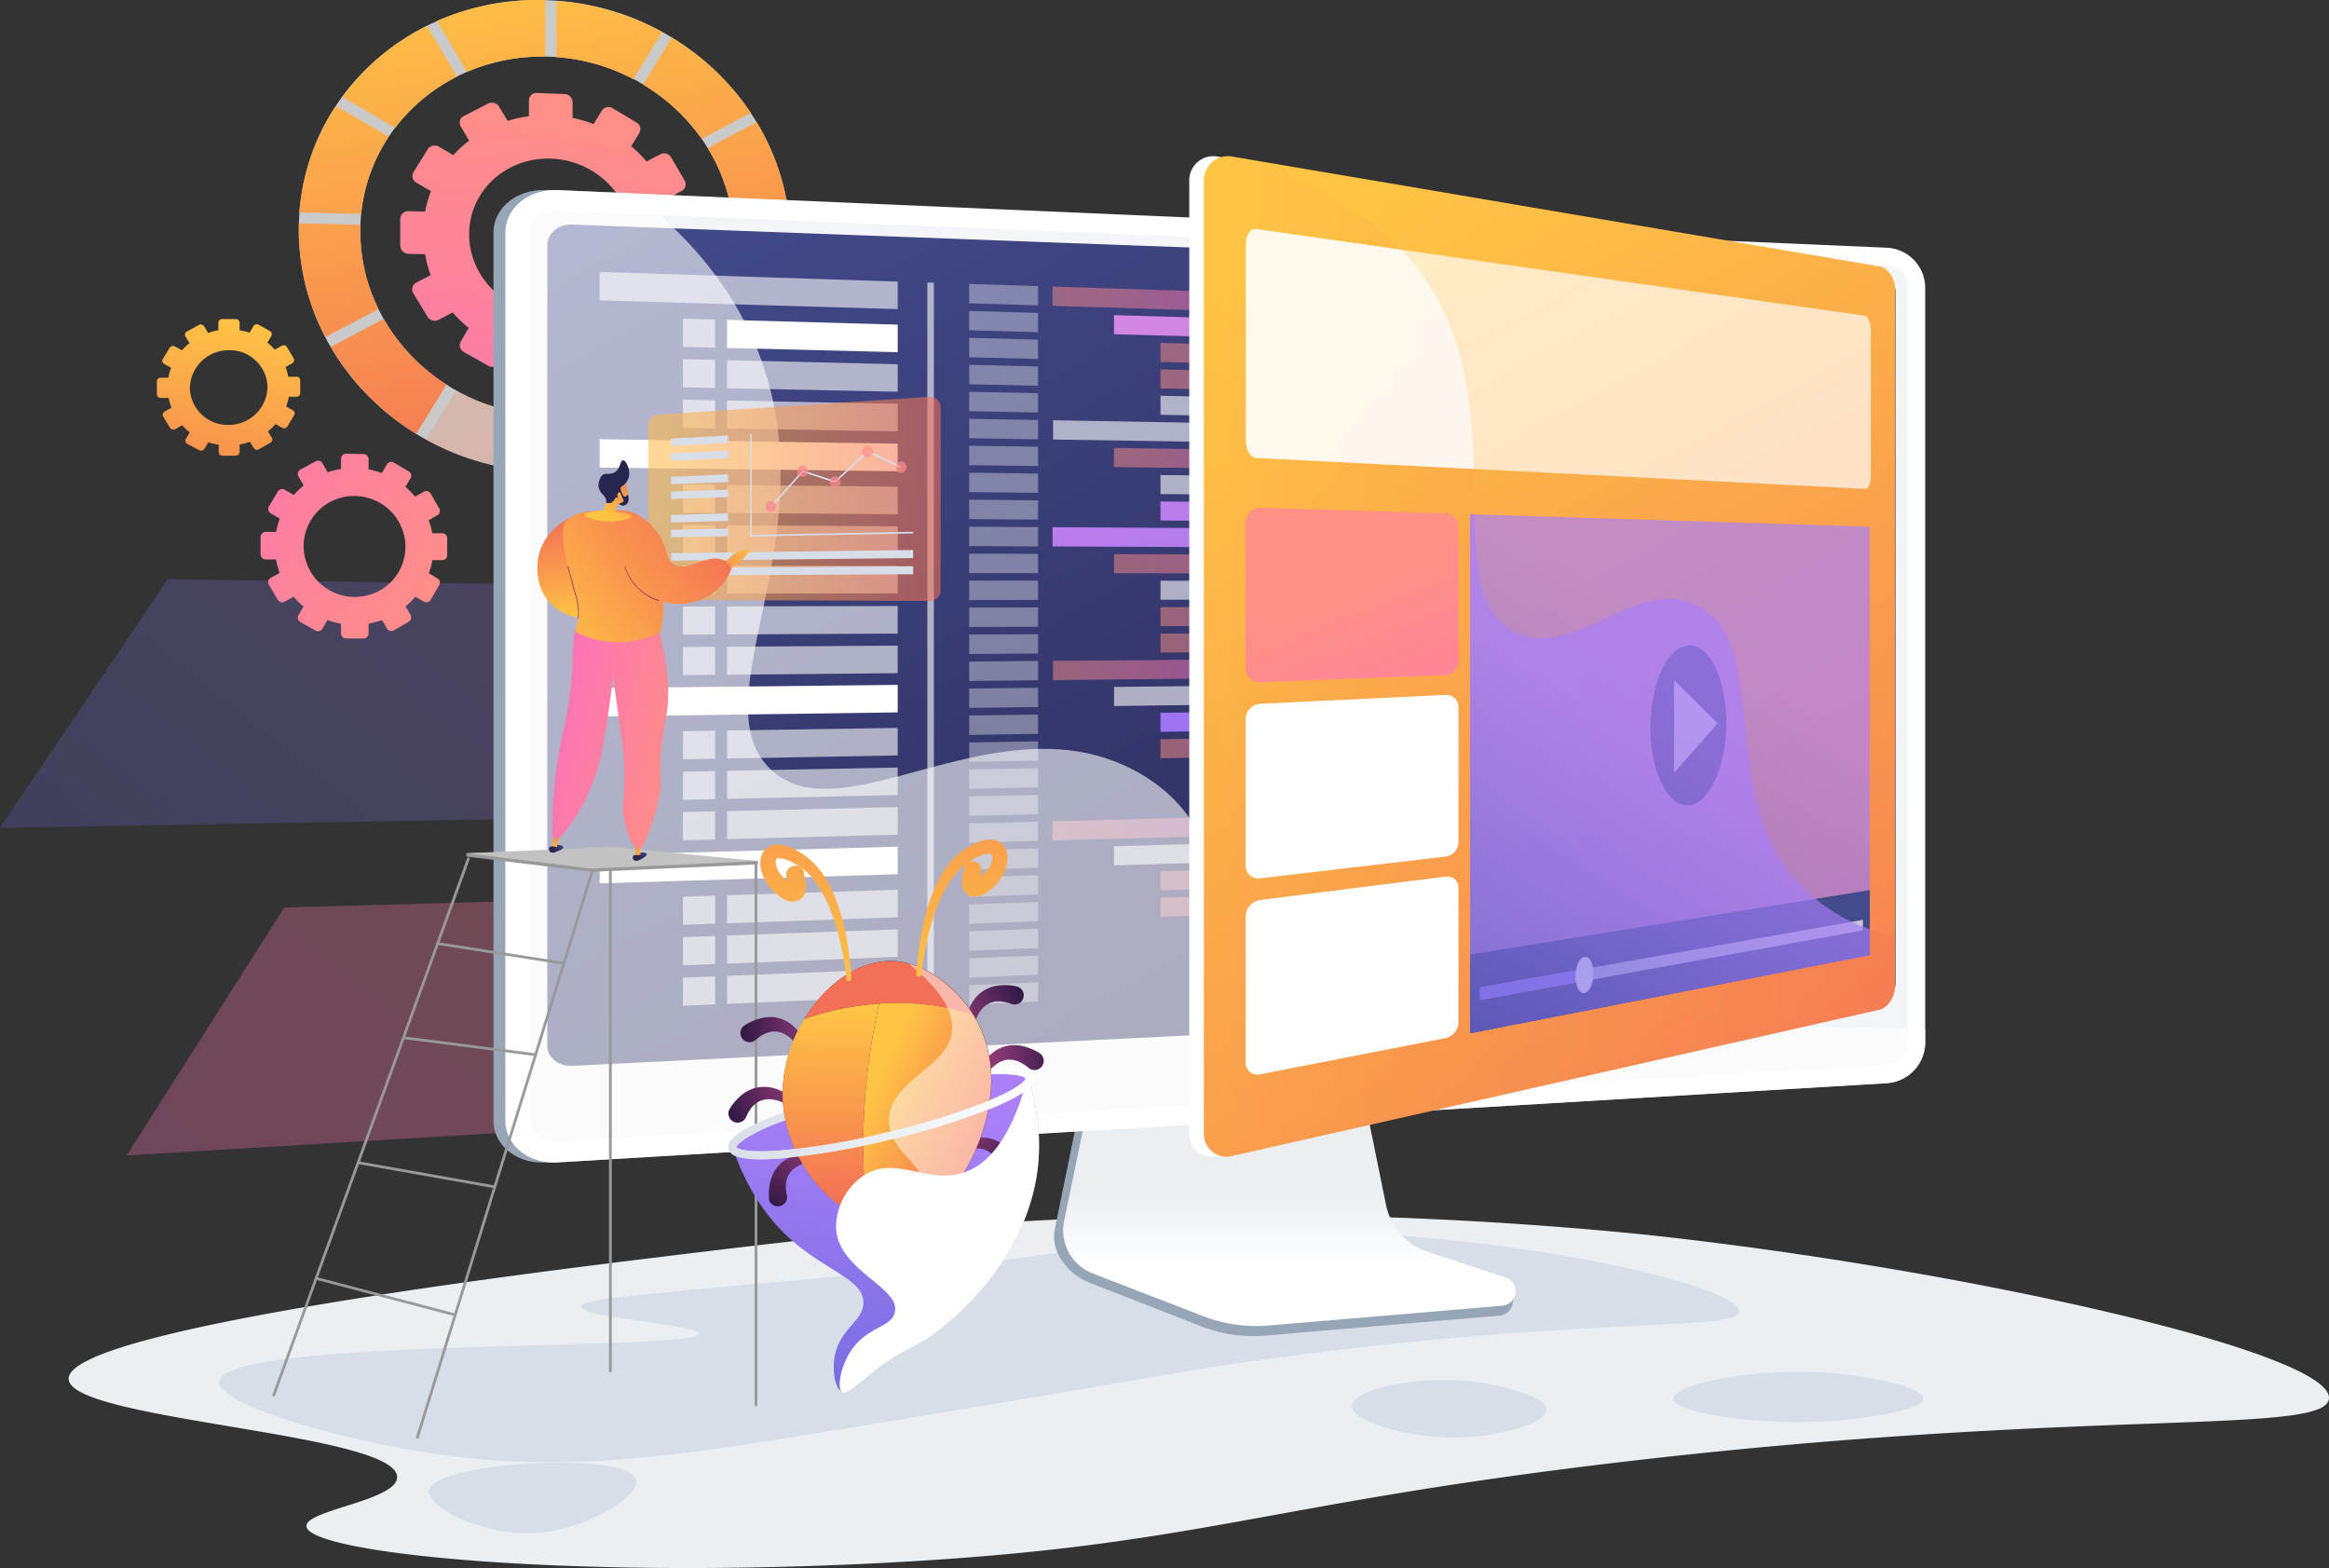 <svg xmlns="http://www.w3.org/2000/svg" xmlns:xlink="http://www.w3.org/1999/xlink" viewBox="0 0 421.67 283.87"><rect x="0" y="0" width="421.67" height="283.87" fill="#333333" stroke="none"/><defs><style>.cls-1{isolation:isolate;}.cls-2{fill:#ebeff2;}.cls-25,.cls-3{fill:#d8dee8;}.cls-25,.cls-4,.cls-51{opacity:0.3;}.cls-25,.cls-4,.cls-51,.cls-59,.cls-83{mix-blend-mode:multiply;}.cls-4{fill:url(#linear-gradient);}.cls-5{opacity:0.24;fill:url(#linear-gradient-2);}.cls-6{fill:url(#linear-gradient-3);}.cls-7{fill:url(#linear-gradient-4);}.cls-24,.cls-27,.cls-28,.cls-49,.cls-53,.cls-8{fill:#fff;}.cls-8{opacity:0.74;}.cls-9{fill:url(#linear-gradient-5);}.cls-10{fill:url(#linear-gradient-6);}.cls-11{fill:url(#linear-gradient-7);}.cls-12{fill:url(#linear-gradient-8);}.cls-13,.cls-14,.cls-16,.cls-17{opacity:0.25;}.cls-13{fill:url(#linear-gradient-9);}.cls-14{fill:url(#linear-gradient-10);}.cls-15{fill:url(#linear-gradient-11);}.cls-16{fill:url(#linear-gradient-12);}.cls-17{fill:url(#linear-gradient-13);}.cls-18{fill:url(#linear-gradient-14);}.cls-19{fill:url(#linear-gradient-15);}.cls-20{fill:url(#linear-gradient-16);}.cls-21{fill:url(#linear-gradient-17);}.cls-22{fill:#97a6b7;}.cls-23{fill:url(#linear-gradient-18);}.cls-26{fill:url(#linear-gradient-19);}.cls-27{opacity:0.6;}.cls-27,.cls-28,.cls-49,.cls-95{mix-blend-mode:soft-light;}.cls-28{opacity:0.36;}.cls-29{fill:url(#linear-gradient-20);}.cls-30,.cls-31,.cls-32,.cls-34,.cls-35,.cls-36,.cls-37,.cls-39,.cls-40,.cls-41,.cls-42,.cls-43,.cls-45,.cls-46,.cls-47{opacity:0.5;}.cls-30{fill:url(#linear-gradient-21);}.cls-31{fill:url(#linear-gradient-22);}.cls-32{fill:url(#linear-gradient-23);}.cls-33{fill:url(#linear-gradient-24);}.cls-34{fill:url(#linear-gradient-25);}.cls-35{fill:url(#linear-gradient-26);}.cls-36{fill:url(#linear-gradient-27);}.cls-37{fill:url(#linear-gradient-28);}.cls-38{fill:url(#linear-gradient-29);}.cls-39{fill:url(#linear-gradient-30);}.cls-40{fill:url(#linear-gradient-31);}.cls-41{fill:url(#linear-gradient-32);}.cls-42{fill:url(#linear-gradient-33);}.cls-43{fill:url(#linear-gradient-34);}.cls-44{fill:url(#linear-gradient-35);}.cls-45{fill:url(#linear-gradient-36);}.cls-46{fill:url(#linear-gradient-37);}.cls-47{fill:url(#linear-gradient-38);}.cls-48{fill:url(#linear-gradient-39);}.cls-50{fill:url(#linear-gradient-40);}.cls-52{fill:url(#linear-gradient-41);}.cls-53{opacity:0.68;}.cls-54{fill:url(#linear-gradient-42);}.cls-55,.cls-59{opacity:0.69;}.cls-55{fill:url(#linear-gradient-43);}.cls-56{fill:url(#linear-gradient-44);}.cls-57{fill:url(#linear-gradient-45);}.cls-58{fill:url(#linear-gradient-46);}.cls-59{fill:url(#linear-gradient-47);}.cls-60{fill:#999;}.cls-61{fill:#c2c2c2;}.cls-62{opacity:0.57;fill:url(#linear-gradient-48);}.cls-63,.cls-64,.cls-65,.cls-66,.cls-67{opacity:0.7;}.cls-63{fill:url(#linear-gradient-49);}.cls-64{fill:url(#linear-gradient-50);}.cls-65{fill:url(#linear-gradient-51);}.cls-66{fill:url(#linear-gradient-52);}.cls-67{fill:url(#linear-gradient-53);}.cls-68{fill:url(#linear-gradient-54);}.cls-69{fill:url(#linear-gradient-55);}.cls-70{fill:url(#linear-gradient-56);}.cls-71{fill:url(#linear-gradient-57);}.cls-72{fill:url(#linear-gradient-58);}.cls-73{fill:url(#linear-gradient-59);}.cls-74{fill:url(#linear-gradient-60);}.cls-75{fill:url(#linear-gradient-61);}.cls-76{fill:url(#linear-gradient-62);}.cls-77{fill:url(#linear-gradient-63);}.cls-78{fill:url(#linear-gradient-64);}.cls-79{fill:#26264f;}.cls-80{fill:url(#linear-gradient-65);}.cls-81{fill:#9b305e;}.cls-82{fill:url(#linear-gradient-66);}.cls-83{fill:url(#linear-gradient-67);}.cls-84{fill:url(#linear-gradient-68);}.cls-85{fill:url(#linear-gradient-69);}.cls-86{fill:url(#linear-gradient-70);}.cls-87{fill:url(#linear-gradient-71);}.cls-88{fill:url(#linear-gradient-72);}.cls-89{fill:url(#linear-gradient-73);}.cls-90{fill:url(#linear-gradient-74);}.cls-91{fill:url(#linear-gradient-75);}.cls-92{fill:url(#linear-gradient-76);}.cls-93{fill:url(#linear-gradient-77);}.cls-94{fill:url(#linear-gradient-78);}.cls-95{opacity:0.49;}.cls-96{fill:url(#linear-gradient-79);}.cls-97{fill:url(#linear-gradient-80);}.cls-98{fill:url(#linear-gradient-81);}</style><linearGradient id="linear-gradient" x1="242.14" y1="109.12" x2="86.51" y2="298.59" gradientUnits="userSpaceOnUse"><stop offset="0" stop-color="#ff9085"/><stop offset="1" stop-color="#fb6fbb"/></linearGradient><linearGradient id="linear-gradient-2" x1="164.93" y1="73.38" x2="47.16" y2="216.75" gradientUnits="userSpaceOnUse"><stop offset="0" stop-color="#aa80f9"/><stop offset="1" stop-color="#6165d7"/></linearGradient><linearGradient id="linear-gradient-3" x1="134.31" y1="236.38" x2="74.33" y2="200.04" xlink:href="#linear-gradient"/><linearGradient id="linear-gradient-4" x1="155.54" y1="142.18" x2="140.04" y2="232.3" xlink:href="#linear-gradient"/><linearGradient id="linear-gradient-5" x1="108.23" y1="122.56" x2="128.32" y2="224.66" gradientUnits="userSpaceOnUse"><stop offset="0" stop-color="#ffc444"/><stop offset="1" stop-color="#f36f56"/></linearGradient><linearGradient id="linear-gradient-6" x1="171.77" y1="113.4" x2="191.42" y2="213.23" xlink:href="#linear-gradient-5"/><linearGradient id="linear-gradient-7" x1="119.89" y1="121.2" x2="139.51" y2="220.89" xlink:href="#linear-gradient-5"/><linearGradient id="linear-gradient-8" x1="102.26" y1="122.76" x2="122.57" y2="225.93" xlink:href="#linear-gradient-5"/><linearGradient id="linear-gradient-9" x1="175.74" y1="113.27" x2="195.13" y2="211.81" xlink:href="#linear-gradient-5"/><linearGradient id="linear-gradient-10" x1="164.45" y1="115.74" x2="183.73" y2="213.73" xlink:href="#linear-gradient-5"/><linearGradient id="linear-gradient-11" x1="178.09" y1="113.02" x2="197.51" y2="211.72" xlink:href="#linear-gradient-5"/><linearGradient id="linear-gradient-12" x1="123.12" y1="120.1" x2="143.14" y2="221.83" xlink:href="#linear-gradient-5"/><linearGradient id="linear-gradient-13" x1="145.21" y1="118.98" x2="164.58" y2="217.43" xlink:href="#linear-gradient-5"/><linearGradient id="linear-gradient-14" x1="138.61" y1="118.33" x2="157.96" y2="216.64" xlink:href="#linear-gradient-5"/><linearGradient id="linear-gradient-15" x1="106.95" y1="122.32" x2="127.23" y2="225.38" xlink:href="#linear-gradient-5"/><linearGradient id="linear-gradient-16" x1="158.07" y1="114.58" x2="178.54" y2="218.59" xlink:href="#linear-gradient-5"/><linearGradient id="linear-gradient-17" x1="95.17" y1="183.46" x2="87.71" y2="226.84" xlink:href="#linear-gradient-5"/><linearGradient id="linear-gradient-18" x1="285.03" y1="329.01" x2="285.03" y2="355.77" gradientUnits="userSpaceOnUse"><stop offset="0.49" stop-color="#ebeff2"/><stop offset="1" stop-color="#fff"/></linearGradient><linearGradient id="linear-gradient-19" x1="211.69" y1="135.27" x2="325.44" y2="343.89" gradientUnits="userSpaceOnUse"><stop offset="0" stop-color="#444b8c"/><stop offset="1" stop-color="#26264f"/></linearGradient><linearGradient id="linear-gradient-20" x1="220.73" y1="28.12" x2="241.15" y2="152.58" gradientUnits="userSpaceOnUse"><stop offset="0" stop-color="#e38ddd"/><stop offset="1" stop-color="#9571f6"/></linearGradient><linearGradient id="linear-gradient-21" x1="210.11" y1="64.39" x2="257.99" y2="64.39" xlink:href="#linear-gradient"/><linearGradient id="linear-gradient-22" x1="210.11" y1="69.1" x2="257.99" y2="69.1" xlink:href="#linear-gradient"/><linearGradient id="linear-gradient-23" x1="201.7" y1="83.04" x2="235.72" y2="83.04" xlink:href="#linear-gradient"/><linearGradient id="linear-gradient-24" x1="221.17" y1="28.2" x2="239.85" y2="142.07" xlink:href="#linear-gradient-20"/><linearGradient id="linear-gradient-25" x1="190.57" y1="54.14" x2="224.57" y2="54.14" xlink:href="#linear-gradient"/><linearGradient id="linear-gradient-26" x1="210.11" y1="158.72" x2="257.99" y2="158.72" xlink:href="#linear-gradient"/><linearGradient id="linear-gradient-27" x1="210.11" y1="163.44" x2="257.99" y2="163.44" xlink:href="#linear-gradient"/><linearGradient id="linear-gradient-28" x1="231.98" y1="167.34" x2="278.62" y2="167.34" xlink:href="#linear-gradient"/><linearGradient id="linear-gradient-29" x1="235.68" y1="52.43" x2="250.28" y2="141.38" xlink:href="#linear-gradient-20"/><linearGradient id="linear-gradient-30" x1="190.57" y1="149.99" x2="224.57" y2="149.99" xlink:href="#linear-gradient"/><linearGradient id="linear-gradient-31" x1="201.7" y1="102.08" x2="250.06" y2="102.08" xlink:href="#linear-gradient"/><linearGradient id="linear-gradient-32" x1="210.11" y1="111.58" x2="257.99" y2="111.58" xlink:href="#linear-gradient"/><linearGradient id="linear-gradient-33" x1="210.11" y1="116.3" x2="257.99" y2="116.3" xlink:href="#linear-gradient"/><linearGradient id="linear-gradient-34" x1="190.66" y1="121.26" x2="221.34" y2="121.26" xlink:href="#linear-gradient"/><linearGradient id="linear-gradient-35" x1="216.21" y1="35.74" x2="233.17" y2="139.11" xlink:href="#linear-gradient-20"/><linearGradient id="linear-gradient-36" x1="210.11" y1="135.19" x2="253.39" y2="135.19" xlink:href="#linear-gradient"/><linearGradient id="linear-gradient-37" x1="220.22" y1="139.71" x2="262.98" y2="139.71" xlink:href="#linear-gradient"/><linearGradient id="linear-gradient-38" x1="220.22" y1="144.4" x2="262.98" y2="144.4" xlink:href="#linear-gradient"/><linearGradient id="linear-gradient-39" x1="196.74" y1="31.29" x2="215.54" y2="145.84" xlink:href="#linear-gradient-20"/><linearGradient id="linear-gradient-40" x1="286.37" y1="171.06" x2="394.31" y2="369.03" xlink:href="#linear-gradient-5"/><linearGradient id="linear-gradient-41" x1="269.55" y1="245.06" x2="394.72" y2="245.06" xlink:href="#linear-gradient-5"/><linearGradient id="linear-gradient-42" x1="295.05" y1="230.95" x2="320.45" y2="295.16" xlink:href="#linear-gradient"/><linearGradient id="linear-gradient-43" x1="311.64" y1="118.46" x2="254.2" y2="208.35" xlink:href="#linear-gradient-2"/><linearGradient id="linear-gradient-44" x1="308.59" y1="163.08" x2="278.54" y2="210.1" xlink:href="#linear-gradient-19"/><linearGradient id="linear-gradient-45" x1="363.87" y1="244.88" x2="326.98" y2="315.86" xlink:href="#linear-gradient-19"/><linearGradient id="linear-gradient-46" x1="278.26" y1="146.54" x2="277.33" y2="237.3" xlink:href="#linear-gradient-2"/><linearGradient id="linear-gradient-47" x1="352.28" y1="261.84" x2="309.07" y2="329.46" xlink:href="#linear-gradient-2"/><linearGradient id="linear-gradient-48" x1="163.18" y1="216.56" x2="221.96" y2="216.56" xlink:href="#linear-gradient-5"/><linearGradient id="linear-gradient-49" x1="196.23" y1="202.29" x2="182.3" y2="245.63" xlink:href="#linear-gradient"/><linearGradient id="linear-gradient-50" x1="199.67" y1="203.12" x2="185.52" y2="247.17" xlink:href="#linear-gradient"/><linearGradient id="linear-gradient-51" x1="205.61" y1="204.77" x2="191.29" y2="249.32" xlink:href="#linear-gradient"/><linearGradient id="linear-gradient-52" x1="209.42" y1="205.78" x2="194.87" y2="251.04" xlink:href="#linear-gradient"/><linearGradient id="linear-gradient-53" x1="215.77" y1="207.55" x2="201.06" y2="253.31" xlink:href="#linear-gradient"/><linearGradient id="linear-gradient-54" x1="-1619.44" y1="224.45" x2="-1612.9" y2="232.69" gradientTransform="matrix(-1, 0, 0, 1, -1432.28, 0)" xlink:href="#linear-gradient-5"/><linearGradient id="linear-gradient-55" x1="-1590.75" y1="237.3" x2="-1586.29" y2="219.47" gradientTransform="matrix(-1, 0, 0, 1, -1432.28, 0)" xlink:href="#linear-gradient-5"/><linearGradient id="linear-gradient-56" x1="-1719.56" y1="72.08" x2="-1717.45" y2="73.96" gradientTransform="matrix(-0.99, -0.14, -0.14, 0.99, -1538.41, -33.49)" xlink:href="#linear-gradient-19"/><linearGradient id="linear-gradient-57" x1="-2642.79" y1="73.94" x2="-2642.79" y2="70.26" gradientTransform="matrix(-0.99, -0.14, -0.14, 0.99, -2454.61, -163.01)" xlink:href="#linear-gradient-5"/><linearGradient id="linear-gradient-58" x1="-1719.35" y1="71.84" x2="-1717.24" y2="73.72" gradientTransform="matrix(-0.99, -0.14, -0.14, 0.99, -1538.41, -33.49)" xlink:href="#linear-gradient-19"/><linearGradient id="linear-gradient-59" x1="-1601.46" y1="279.79" x2="-1599.35" y2="281.67" gradientTransform="matrix(-1, 0, 0, 1, -1432.28, 0)" xlink:href="#linear-gradient-19"/><linearGradient id="linear-gradient-60" x1="-2524.74" y1="281.68" x2="-2524.74" y2="277.99" gradientTransform="matrix(-1, 0, 0, 1, -2357.59, 0)" xlink:href="#linear-gradient-5"/><linearGradient id="linear-gradient-61" x1="176.24" y1="262.18" x2="148.69" y2="255.39" xlink:href="#linear-gradient"/><linearGradient id="linear-gradient-62" x1="-1580.98" y1="240.29" x2="-1610.59" y2="219.7" gradientTransform="matrix(-1, 0, 0, 1, -1432.28, 0)" xlink:href="#linear-gradient-5"/><linearGradient id="linear-gradient-63" x1="-1601.25" y1="279.55" x2="-1599.14" y2="281.43" gradientTransform="matrix(-1, 0, 0, 1, -1432.28, 0)" xlink:href="#linear-gradient-19"/><linearGradient id="linear-gradient-64" x1="161.63" y1="219.62" x2="166.03" y2="211.03" xlink:href="#linear-gradient-5"/><linearGradient id="linear-gradient-65" x1="-1598.9" y1="212.29" x2="-1587.45" y2="226.7" gradientTransform="matrix(-1, 0, 0, 1, -1432.28, 0)" xlink:href="#linear-gradient-5"/><linearGradient id="linear-gradient-66" x1="-1581.29" y1="243.78" x2="-1614.62" y2="220.6" gradientTransform="matrix(-1, 0, 0, 1, -1432.28, 0)" xlink:href="#linear-gradient-5"/><linearGradient id="linear-gradient-67" x1="214.07" y1="325.12" x2="198.63" y2="402.34" xlink:href="#linear-gradient-2"/><linearGradient id="linear-gradient-68" x1="183.51" y1="327.65" x2="238.79" y2="327.65" gradientUnits="userSpaceOnUse"><stop offset="0" stop-color="#d8dee8"/><stop offset="0.49" stop-color="#ebeff2"/><stop offset="1" stop-color="#fff"/></linearGradient><linearGradient id="linear-gradient-69" x1="185.8" y1="312.91" x2="198.06" y2="312.91" gradientUnits="userSpaceOnUse"><stop offset="0" stop-color="#311944"/><stop offset="1" stop-color="#893976"/></linearGradient><linearGradient id="linear-gradient-70" x1="236.72" y1="305.57" x2="225.26" y2="309.9" xlink:href="#linear-gradient-69"/><linearGradient id="linear-gradient-71" x1="183.64" y1="328.17" x2="194.68" y2="322.84" xlink:href="#linear-gradient-69"/><linearGradient id="linear-gradient-72" x1="191.45" y1="344.3" x2="197.28" y2="333.52" xlink:href="#linear-gradient-69"/><linearGradient id="linear-gradient-73" x1="794.48" y1="939.75" x2="783.9" y2="933.57" gradientTransform="matrix(0.85, -0.53, 0.53, 0.85, -929.37, -64.15)" xlink:href="#linear-gradient-69"/><linearGradient id="linear-gradient-74" x1="235.81" y1="339.19" x2="226.7" y2="330.99" xlink:href="#linear-gradient-69"/><linearGradient id="linear-gradient-75" x1="212.31" y1="308.99" x2="211.95" y2="345.06" xlink:href="#linear-gradient-69"/><linearGradient id="linear-gradient-76" x1="218.01" y1="284.13" x2="215.11" y2="297.91" xlink:href="#linear-gradient-5"/><linearGradient id="linear-gradient-77" x1="209.39" y1="324.23" x2="229.69" y2="333.66" xlink:href="#linear-gradient-5"/><linearGradient id="linear-gradient-78" x1="202.11" y1="308.88" x2="201.75" y2="344.95" xlink:href="#linear-gradient-5"/><linearGradient id="linear-gradient-79" x1="225.66" y1="305.93" x2="226.37" y2="241.56" xlink:href="#linear-gradient-5"/><linearGradient id="linear-gradient-80" x1="197.51" y1="305.62" x2="198.22" y2="241.25" xlink:href="#linear-gradient-5"/><linearGradient id="linear-gradient-81" x1="183.51" y1="327.72" x2="238.79" y2="327.72" xlink:href="#linear-gradient-68"/></defs><g class="cls-1"><g id="Layer_1" data-name="Layer 1"><path class="cls-2" d="M253.57,346.57c-31,1-53.28,3.64-81.67,7.1C148,356.59,63.69,366.85,64.05,375.86c.29,7.53,59.5,9.73,59.47,17.76,0,4.24-16.57,5.94-16.42,8.87.24,4.9,46.78,9.63,104.31,6.66,56.74-2.93,67.46-10.42,133.15-18.2,84.73-10,128.07-4.82,128.72-11.54.82-8.48-67.63-23.75-124.28-29.74A716.37,716.37,0,0,0,253.57,346.57Z" transform="translate(-51.62 -126.2)"/><path class="cls-3" d="M255.79,351c-6.89,1-17.33,3-34.62,4.66-7.59.74-25.38,2.28-43.94,4-13.12,1.21-20.39,1.93-20.42,3.11,0,2,21.34,3.26,21.31,4.88-.06,3.26-85.93.52-86.78,8.66-.42,4,20,10,36.18,12.65,25.26,4.18,44.71,1.17,76.34-4,59.11-9.67,57.39-9.86,72.13-12,61.05-8.82,90.3-5.52,90.54-9.32C366.89,358.05,303.77,344.08,255.79,351Z" transform="translate(-51.62 -126.2)"/><path class="cls-3" d="M166.8,394.06c-1.38-5.24-36.76-3.27-37.51,2-.42,3,10.11,8.71,20.64,7.54C158.71,402.63,167.54,396.87,166.8,394.06Z" transform="translate(-51.62 -126.2)"/><path class="cls-3" d="M325,377.64c-12.88-3.74-28.53-.25-28.63,3.1-.08,2.95,11.81,6.51,22.2,5.55,5.7-.52,13.08-2.6,13.09-4.88C331.7,379.57,326.89,378.18,325,377.64Z" transform="translate(-51.62 -126.2)"/><path class="cls-3" d="M383,374.75c-13.68-1.1-28.46,2.08-28.41,4.66s15.6,5,29.07,4c6.05-.46,16.16-1.93,16.2-4S390.37,375.35,383,374.75Z" transform="translate(-51.62 -126.2)"/><polygon class="cls-4" points="320.03 191.25 22.93 209.18 51.46 164.3 337.6 156.25 320.03 191.25"/><polygon class="cls-5" points="213.83 146.18 0 149.87 30.38 104.84 235.78 107.9 213.83 146.18"/><path class="cls-6" d="M131.7,222.75l-1.82,0a13.46,13.46,0,0,0-.64-2.38l1.57-.89a.89.89,0,0,0,.33-1.22l-1.55-2.7a.91.91,0,0,0-1.23-.35l-1.59.9a14.54,14.54,0,0,0-1.75-1.76l.93-1.58a.9.9,0,0,0-.33-1.23l-2.71-1.6a.9.9,0,0,0-1.23.31l-.93,1.59a15,15,0,0,0-2.4-.67v-1.86a.92.92,0,0,0-.92-.91l-3.15-.06a.89.89,0,0,0-.92.89v1.87a15,15,0,0,0-2.42.59l-.94-1.62a.92.92,0,0,0-1.25-.35L106,211.22a.89.89,0,0,0-.34,1.24l.94,1.63a14.61,14.61,0,0,0-1.79,1.73l-1.63-.95a.92.92,0,0,0-1.27.32l-1.61,2.71a.92.92,0,0,0,.34,1.25l1.63.93a13.93,13.93,0,0,0-.66,2.42l-1.88,0a.92.92,0,0,0-.93.91v3.15a.93.93,0,0,0,.93.92h1.86a14,14,0,0,0,.66,2.43l-1.61.91a.9.9,0,0,0-.34,1.24l1.61,2.73a.94.94,0,0,0,1.27.34l1.59-.9a14.42,14.42,0,0,0,1.8,1.78l-.91,1.56a.89.89,0,0,0,.34,1.24l2.76,1.57A.92.92,0,0,0,110,240l.9-1.54a14.82,14.82,0,0,0,2.46.64v1.79a.91.91,0,0,0,.92.9h3.15a.92.92,0,0,0,.92-.91v-1.77a15,15,0,0,0,2.43-.65l.9,1.53a.9.9,0,0,0,1.23.33l2.71-1.56a.9.9,0,0,0,.33-1.23l-.89-1.54a14.63,14.63,0,0,0,1.76-1.76l1.54.89a.9.9,0,0,0,1.23-.32l1.55-2.68a.9.9,0,0,0-.33-1.23l-1.54-.9a14.21,14.21,0,0,0,.63-2.39h1.8a.88.88,0,0,0,.89-.89v-3.09A.9.9,0,0,0,131.7,222.75ZM115.86,216a9.25,9.25,0,0,1,9.17,9.2,9.1,9.1,0,0,1-9.17,9.06,9.24,9.24,0,0,1-9.27-9.19A9.1,9.1,0,0,1,115.86,216Z" transform="translate(-51.62 -126.2)"/><path class="cls-7" d="M176.43,165.83l-2.85-.08a21.85,21.85,0,0,0-1-3.69l2.48-1.31a1.34,1.34,0,0,0,.51-1.87l-2.44-4.19a1.47,1.47,0,0,0-1.94-.57l-2.51,1.32a23.29,23.29,0,0,0-2.77-2.76l1.46-2.4a1.39,1.39,0,0,0-.52-1.91l-4.28-2.55a1.43,1.43,0,0,0-2,.43l-1.48,2.41a23.9,23.9,0,0,0-3.81-1.11v-2.87a1.49,1.49,0,0,0-1.44-1.45l-5-.2a1.36,1.36,0,0,0-1.46,1.34v2.88a23.21,23.21,0,0,0-3.86.83L142,145.54a1.54,1.54,0,0,0-2-.59l-4.41,2.26a1.33,1.33,0,0,0-.54,1.9l1.51,2.55a21.61,21.61,0,0,0-2.87,2.62l-2.62-1.53a1.52,1.52,0,0,0-2,.45l-2.58,4.14a1.4,1.4,0,0,0,.55,1.95l2.61,1.51a21,21,0,0,0-1.06,3.71l-3-.08a1.42,1.42,0,0,0-1.5,1.38v4.89a1.5,1.5,0,0,0,1.5,1.45l3,.07a21.24,21.24,0,0,0,1,3.79L127,177.37a1.35,1.35,0,0,0-.55,1.92l2.58,4.27a1.55,1.55,0,0,0,2,.55l2.55-1.35a22.52,22.52,0,0,0,2.89,2.8L135.06,188a1.38,1.38,0,0,0,.54,1.93l4.41,2.49a1.51,1.51,0,0,0,2-.49l1.44-2.37a23.44,23.44,0,0,0,3.93,1.05v2.75a1.45,1.45,0,0,0,1.46,1.42l5,.05a1.4,1.4,0,0,0,1.44-1.38v-2.74a22.43,22.43,0,0,0,3.88-.94l1.41,2.38a1.48,1.48,0,0,0,2,.53l4.28-2.34a1.34,1.34,0,0,0,.52-1.88L166,186a22,22,0,0,0,2.79-2.66l2.44,1.41a1.43,1.43,0,0,0,1.94-.48l2.44-4.07a1.38,1.38,0,0,0-.51-1.89l-2.45-1.42a20.28,20.28,0,0,0,1-3.65l2.83.06a1.35,1.35,0,0,0,1.41-1.34v-4.74A1.43,1.43,0,0,0,176.43,165.83Zm-25.07-10.91c8.07.27,14.55,6.74,14.55,14.45s-6.48,13.86-14.55,13.72-14.8-6.61-14.8-14.46S143.22,154.65,151.36,154.92Z" transform="translate(-51.62 -126.2)"/><path class="cls-8" d="M151.36,126.26c-24.91-1.24-45.64,17.34-45.64,41.53s20.73,43.82,45.64,43.83c24.22,0,43.37-18.6,43.37-41.58S175.58,127.47,151.36,126.26Zm0,75.16c-18.89-.13-34.51-15.06-34.51-33.35s15.62-32.43,34.51-31.6c18.49.81,33.19,15.72,33.19,33.31S169.85,201.54,151.36,201.42Z" transform="translate(-51.62 -126.2)"/><path class="cls-9" d="M121.09,183.94,111.51,189A45.25,45.25,0,0,0,127,204.74l5.46-8.92A34.58,34.58,0,0,1,121.09,183.94Z" transform="translate(-51.62 -126.2)"/><path class="cls-10" d="M178.66,151.33l8.91-4.7A45.5,45.5,0,0,0,173.24,133l-5.2,8.52A34.67,34.67,0,0,1,178.66,151.33Z" transform="translate(-51.62 -126.2)"/><path class="cls-11" d="M123.17,149.34a32.52,32.52,0,0,1,11.19-9.27l-5.45-9.18a42.56,42.56,0,0,0-15.33,12.87Z" transform="translate(-51.62 -126.2)"/><path class="cls-12" d="M116.85,168.07c0-.39,0-.78,0-1.16l-11.14-.29c0,.39,0,.78,0,1.17a41.75,41.75,0,0,0,4.81,19.44l9.63-5.07A31.75,31.75,0,0,1,116.85,168.07Z" transform="translate(-51.62 -126.2)"/><path class="cls-13" d="M184.55,169.78a30.73,30.73,0,0,1-3.07,13.44l8.88,5.16A40.39,40.39,0,0,0,194.73,170c0-.38,0-.75,0-1.12l-10.18-.26C184.54,169,184.55,169.4,184.55,169.78Z" transform="translate(-51.62 -126.2)"/><path class="cls-14" d="M180.61,184.91a32,32,0,0,1-10.74,11.27l5.2,8.78a42,42,0,0,0,14.4-14.91Z" transform="translate(-51.62 -126.2)"/><path class="cls-15" d="M179.74,153a32.08,32.08,0,0,1,4.66,13.8l10.22.27a42.1,42.1,0,0,0-6-18.76Z" transform="translate(-51.62 -126.2)"/><path class="cls-16" d="M150.35,201.39a35.59,35.59,0,0,1-16.16-4.53l-5.44,8.91a46.52,46.52,0,0,0,21.6,5.84Z" transform="translate(-51.62 -126.2)"/><path class="cls-17" d="M168.19,197.17a34,34,0,0,1-15.82,4.23v10.21a44.7,44.7,0,0,0,21-5.66Z" transform="translate(-51.62 -126.2)"/><path class="cls-18" d="M136.17,139.23a34.2,34.2,0,0,1,14.18-2.78V126.22A45.19,45.19,0,0,0,130.73,130Z" transform="translate(-51.62 -126.2)"/><path class="cls-19" d="M117,164.94a30.74,30.74,0,0,1,5-14l-9.59-5.56a40.4,40.4,0,0,0-6.6,19.26Z" transform="translate(-51.62 -126.2)"/><path class="cls-20" d="M152.37,136.54a35.32,35.32,0,0,1,13.92,4l5.22-8.54a46.75,46.75,0,0,0-19.14-5.63Z" transform="translate(-51.62 -126.2)"/><path class="cls-21" d="M105.2,194.41h-1.39a10.16,10.16,0,0,0-.49-1.76l1.21-.68a.66.66,0,0,0,.25-.91l-1.19-2a.7.7,0,0,0-1-.24l-1.22.68a11.58,11.58,0,0,0-1.34-1.28l.71-1.18a.65.65,0,0,0-.26-.91L98.46,185a.7.7,0,0,0-.95.24l-.71,1.19A11.26,11.26,0,0,0,95,186v-1.38a.68.68,0,0,0-.7-.66H91.85a.68.68,0,0,0-.7.67V186a11.15,11.15,0,0,0-1.85.48l-.72-1.19a.72.72,0,0,0-1-.24l-2.11,1.16a.66.66,0,0,0-.26.92l.72,1.19a11.16,11.16,0,0,0-1.36,1.3l-1.25-.68a.74.74,0,0,0-1,.25l-1.22,2a.64.64,0,0,0,.26.91l1.24.68a9.67,9.67,0,0,0-.5,1.79H80.73a.69.69,0,0,0-.71.68v2.32a.68.68,0,0,0,.71.67h1.42a11,11,0,0,0,.5,1.79l-1.22.68a.65.65,0,0,0-.26.92l1.22,2a.73.73,0,0,0,1,.24l1.21-.69a10.62,10.62,0,0,0,1.38,1.3l-.7,1.16a.66.66,0,0,0,.26.92l2.11,1.12a.73.73,0,0,0,1-.26l.69-1.15a11.46,11.46,0,0,0,1.88.45v1.32a.68.68,0,0,0,.7.66l2.41,0A.7.7,0,0,0,95,208v-1.32a10.73,10.73,0,0,0,1.87-.5l.68,1.12a.7.7,0,0,0,.95.23l2.07-1.18a.65.65,0,0,0,.26-.91l-.69-1.14a10.61,10.61,0,0,0,1.36-1.32l1.18.64a.72.72,0,0,0,1-.25l1.19-2a.65.65,0,0,0-.25-.91l-1.19-.65a10.61,10.61,0,0,0,.48-1.78h1.38a.69.69,0,0,0,.69-.67v-2.3A.66.66,0,0,0,105.2,194.41ZM93.05,189.6a6.84,6.84,0,0,1,7,6.69,7,7,0,0,1-7,6.83A6.84,6.84,0,0,1,86,196.43,7,7,0,0,1,93.05,189.6Z" transform="translate(-51.62 -126.2)"/><path class="cls-22" d="M309.64,354.52a11.37,11.37,0,0,1-7.55-8.57l-5.61-27.77-48,1.71-5.9,28.92c-.83,4.05,2.48,8.12,6.29,9.61L269,366.27A26,26,0,0,0,280.7,368l42.43-3.63a2.63,2.63,0,0,0,2.38-2.33c.14-1.25,1-2.65-.17-3Z" transform="translate(-51.62 -126.2)"/><path class="cls-23" d="M310.11,352.83a11.27,11.27,0,0,1-7.54-8.46L297,317l-46.82,1.68-5.9,28.57a8.35,8.35,0,0,0,5.17,9.48l20.06,7.76a26.48,26.48,0,0,0,11.72,1.68l42.39-3.59a2.61,2.61,0,0,0,.59-5.09Z" transform="translate(-51.62 -126.2)"/><path class="cls-22" d="M150.43,336.64c-5.2.31-9.46-3.07-9.46-7.53V168.3c0-4.46,4.26-7.9,9.46-7.68l241.71,16.73c3.82.17,5.87-2.91,5.87.88V315a7.42,7.42,0,0,1-6.91,7.3Z" transform="translate(-51.62 -126.2)"/><path class="cls-24" d="M152.6,336.64c-5.21.31-9.47-3.07-9.47-7.53V168.3c0-4.46,4.26-7.9,9.47-7.68l240.66,10.43a7.28,7.28,0,0,1,6.92,7.18V315a7.43,7.43,0,0,1-6.92,7.3Z" transform="translate(-51.62 -126.2)"/><path class="cls-25" d="M393.26,174.27l-240.66-9.9c-2.79-.12-5,1.72-5,4.1v160.4c0,2.38,2.26,4.18,5,4l240.66-13.82a4,4,0,0,0,3.71-3.9V178.11A3.88,3.88,0,0,0,393.26,174.27Z" transform="translate(-51.62 -126.2)"/><path class="cls-26" d="M391.47,307.5,155.2,319.16c-2.48.12-4.49-1.52-4.49-3.66V170.58c0-2.15,2-3.81,4.49-3.72l236.27,8.77a3.51,3.51,0,0,1,3.36,3.47V304A3.56,3.56,0,0,1,391.47,307.5Z" transform="translate(-51.62 -126.2)"/><polygon class="cls-27" points="162.53 55.96 108.57 54.38 108.57 49.23 162.53 50.98 162.53 55.96"/><polygon class="cls-28" points="187.94 55.29 175.47 54.91 175.47 51.4 187.94 51.8 187.94 55.29"/><polygon class="cls-28" points="187.94 60.14 175.47 59.79 175.47 56.28 187.94 56.65 187.94 60.14"/><polygon class="cls-29" points="250.06 61.84 201.7 60.51 201.7 57.05 250.06 58.48 250.06 61.84"/><polygon class="cls-30" points="257.99 66.7 210.11 65.53 210.11 62.08 257.99 63.35 257.99 66.7"/><polygon class="cls-31" points="257.99 71.34 210.11 70.31 210.11 66.87 257.99 68 257.99 71.34"/><polygon class="cls-27" points="257.99 75.99 210.11 75.09 210.11 71.65 257.99 72.64 257.99 75.99"/><polygon class="cls-28" points="187.94 64.98 175.47 64.68 175.47 61.16 187.94 61.49 187.94 64.98"/><polygon class="cls-28" points="187.94 69.83 175.47 69.56 175.47 66.05 187.94 66.34 187.94 69.83"/><polygon class="cls-28" points="187.94 74.68 175.47 74.44 175.47 70.93 187.94 71.19 187.94 74.68"/><polygon class="cls-28" points="187.94 79.53 175.47 79.33 175.47 75.81 187.94 76.04 187.94 79.53"/><polygon class="cls-27" points="221.34 80.05 190.66 79.57 190.66 76.08 221.34 76.63 221.34 80.05"/><polygon class="cls-28" points="187.94 84.37 175.47 84.21 175.47 80.7 187.94 80.88 187.94 84.37"/><polygon class="cls-28" points="187.94 89.22 175.47 89.09 175.47 85.58 187.94 85.73 187.94 89.22"/><polygon class="cls-28" points="187.94 94.07 175.47 93.98 175.47 90.46 187.94 90.58 187.94 94.07"/><polygon class="cls-32" points="235.72 84.99 201.7 84.55 201.7 81.09 235.72 81.6 235.72 84.99"/><polygon class="cls-27" points="253.39 89.88 210.11 89.44 210.11 86 253.39 86.52 253.39 89.88"/><polygon class="cls-33" points="253.39 94.53 210.11 94.23 210.11 90.78 253.39 91.18 253.39 94.53"/><polygon class="cls-28" points="187.94 98.92 175.47 98.86 175.47 95.35 187.94 95.43 187.94 98.92"/><polygon class="cls-28" points="187.94 103.76 175.47 103.75 175.47 100.23 187.94 100.27 187.94 103.76"/><polygon class="cls-28" points="187.94 108.61 175.47 108.63 175.47 105.11 187.94 105.12 187.94 108.61"/><polygon class="cls-28" points="187.94 113.46 175.47 113.51 175.47 110 187.94 109.97 187.94 113.46"/><polygon class="cls-28" points="187.94 118.31 175.47 118.4 175.47 114.88 187.94 114.82 187.94 118.31"/><polygon class="cls-28" points="187.94 123.15 175.47 123.28 175.47 119.77 187.94 119.66 187.94 123.15"/><polygon class="cls-28" points="187.94 128 175.47 128.16 175.47 124.65 187.94 124.51 187.94 128"/><polygon class="cls-28" points="187.94 132.85 175.47 133.05 175.47 129.53 187.94 129.36 187.94 132.85"/><polygon class="cls-28" points="187.94 137.69 175.47 137.93 175.47 134.42 187.94 134.21 187.94 137.69"/><polygon class="cls-28" points="187.94 142.54 175.47 142.81 175.47 139.3 187.94 139.05 187.94 142.54"/><polygon class="cls-28" points="187.94 147.39 175.47 147.7 175.47 144.18 187.94 143.9 187.94 147.39"/><polygon class="cls-28" points="187.94 152.24 175.47 152.58 175.47 149.07 187.94 148.75 187.94 152.24"/><polygon class="cls-28" points="187.94 157.09 175.47 157.47 175.47 153.95 187.94 153.6 187.94 157.09"/><polygon class="cls-28" points="187.94 161.93 175.47 162.35 175.47 158.83 187.94 158.44 187.94 161.93"/><polygon class="cls-28" points="187.94 166.78 175.47 167.23 175.47 163.72 187.94 163.29 187.94 166.78"/><polygon class="cls-28" points="187.94 171.63 175.47 172.12 175.47 168.6 187.94 168.14 187.94 171.63"/><polygon class="cls-28" points="187.94 176.47 175.47 177 175.47 173.48 187.94 172.99 187.94 176.47"/><polygon class="cls-28" points="187.94 181.32 175.47 181.88 175.47 178.37 187.94 177.83 187.94 181.32"/><polygon class="cls-34" points="224.57 56.4 190.57 55.37 190.57 51.88 224.57 52.98 224.57 56.4"/><polygon class="cls-27" points="250.06 155.19 201.7 156.67 201.7 153.21 250.06 151.83 250.06 155.19"/><polygon class="cls-35" points="257.99 159.6 210.11 161.19 210.11 157.75 257.99 156.25 257.99 159.6"/><polygon class="cls-36" points="257.99 164.24 210.11 165.98 210.11 162.53 257.99 160.9 257.99 164.24"/><polygon class="cls-37" points="278.62 168.08 231.98 169.9 231.98 166.51 278.62 164.78 278.62 168.08"/><polygon class="cls-38" points="278.62 172.66 231.98 174.62 231.98 171.23 278.62 169.37 278.62 172.66"/><polygon class="cls-27" points="278.62 177.25 231.98 179.34 231.98 175.95 278.62 173.95 278.62 177.25"/><polygon class="cls-39" points="224.57 151.23 190.57 152.16 190.57 148.68 224.57 147.81 224.57 151.23"/><polygon class="cls-40" points="250.06 103.85 201.7 103.78 201.7 100.32 250.06 100.49 250.06 103.85"/><polygon class="cls-27" points="257.99 108.5 210.11 108.58 210.11 105.13 257.99 105.16 257.99 108.5"/><polygon class="cls-41" points="257.99 113.15 210.11 113.36 210.11 109.92 257.99 109.8 257.99 113.15"/><polygon class="cls-42" points="257.99 117.79 210.11 118.14 210.11 114.7 257.99 114.45 257.99 117.79"/><polygon class="cls-43" points="221.34 122.81 190.66 123.13 190.66 119.64 221.34 119.39 221.34 122.81"/><polygon class="cls-27" points="235.72 127.37 201.7 127.82 201.7 124.36 235.72 123.98 235.72 127.37"/><polygon class="cls-44" points="253.39 131.8 210.11 132.49 210.11 129.05 253.39 128.45 253.39 131.8"/><polygon class="cls-45" points="253.39 136.46 210.11 137.28 210.11 133.83 253.39 133.11 253.39 136.46"/><polygon class="cls-46" points="262.98 140.91 220.22 141.84 220.22 138.42 262.98 137.58 262.98 140.91"/><polygon class="cls-47" points="262.98 145.54 220.22 146.59 220.22 143.17 262.98 142.21 262.98 145.54"/><polygon class="cls-48" points="224.57 99.07 190.57 98.93 190.57 95.44 224.57 95.66 224.57 99.07"/><polygon class="cls-49" points="162.53 63.76 131.64 62.99 131.64 57.91 162.53 58.77 162.53 63.76"/><polygon class="cls-27" points="123.65 62.79 129.47 62.93 129.47 57.85 123.65 57.69 123.65 62.79"/><polygon class="cls-27" points="162.53 70.92 131.64 70.29 131.64 65.21 162.53 65.94 162.53 70.92"/><polygon class="cls-27" points="123.65 70.12 129.47 70.24 129.47 65.16 123.65 65.02 123.65 70.12"/><polygon class="cls-27" points="162.53 78.09 131.64 77.58 131.64 72.51 162.53 73.11 162.53 78.09"/><polygon class="cls-27" points="123.65 77.45 129.47 77.55 129.47 72.47 123.65 72.35 123.65 77.45"/><polygon class="cls-49" points="162.53 128.97 108.57 129.7 108.57 124.56 162.53 123.99 162.53 128.97"/><polygon class="cls-27" points="162.53 136.76 131.64 137.32 131.64 132.25 162.53 131.78 162.53 136.76"/><polygon class="cls-27" points="123.65 137.47 129.47 137.36 129.47 132.28 123.65 132.37 123.65 137.47"/><polygon class="cls-27" points="162.53 143.93 131.64 144.62 131.64 139.54 162.53 138.95 162.53 143.93"/><polygon class="cls-27" points="123.65 144.8 129.47 144.67 129.47 139.59 123.65 139.7 123.65 144.8"/><polygon class="cls-27" points="162.53 151.1 131.64 151.92 131.64 146.84 162.53 146.11 162.53 151.1"/><polygon class="cls-27" points="123.65 152.13 129.47 151.98 129.47 146.89 123.65 147.03 123.65 152.13"/><polygon class="cls-49" points="162.53 85.31 108.57 84.65 108.57 79.51 162.53 80.32 162.53 85.31"/><polygon class="cls-27" points="162.53 93.1 131.64 92.86 131.64 87.79 162.53 88.11 162.53 93.1"/><polygon class="cls-27" points="123.65 92.81 129.47 92.85 129.47 87.77 123.65 87.7 123.65 92.81"/><polygon class="cls-27" points="162.53 100.27 131.64 100.16 131.64 95.09 162.53 95.28 162.53 100.27"/><polygon class="cls-27" points="123.65 100.14 129.47 100.16 129.47 95.07 123.65 95.04 123.65 100.14"/><polygon class="cls-27" points="162.53 114.7 131.64 114.86 131.64 109.78 162.53 109.71 162.53 114.7"/><polygon class="cls-27" points="123.65 114.9 129.47 114.87 129.47 109.78 123.65 109.8 123.65 114.9"/><polygon class="cls-27" points="162.53 121.87 131.64 122.15 131.64 117.08 162.53 116.88 162.53 121.87"/><polygon class="cls-27" points="123.65 122.23 129.47 122.17 129.47 117.09 123.65 117.13 123.65 122.23"/><polygon class="cls-27" points="162.53 107.44 131.64 107.46 131.64 102.39 162.53 102.45 162.53 107.44"/><polygon class="cls-27" points="123.65 107.47 129.47 107.46 129.47 102.38 123.65 102.37 123.65 107.47"/><polygon class="cls-49" points="162.53 158.27 108.57 159.92 108.57 154.78 162.53 153.28 162.53 158.27"/><polygon class="cls-27" points="162.53 166.06 131.64 167.15 131.64 162.07 162.53 161.07 162.53 166.06"/><polygon class="cls-27" points="123.65 167.43 129.47 167.22 129.47 162.14 123.65 162.33 123.65 167.43"/><polygon class="cls-27" points="162.53 173.23 131.64 174.45 131.64 169.37 162.53 168.24 162.53 173.23"/><polygon class="cls-27" points="123.65 174.76 129.47 174.53 129.47 169.45 123.65 169.66 123.65 174.76"/><polygon class="cls-27" points="162.53 180.4 131.64 181.74 131.64 176.67 162.53 175.41 162.53 180.4"/><polygon class="cls-27" points="123.65 182.09 129.47 181.84 129.47 176.75 123.65 176.99 123.65 182.09"/><polygon class="cls-27" points="169.08 180.13 167.9 180.19 167.9 51.15 169.08 51.19 169.08 180.13"/><path class="cls-27" d="M368.14,312.33c-52.39,1.1-64.17,8.58-79.06-.38-20.46-12.32-11.14-34.23-31.07-45.72-25.06-14.45-53.94,12-67-.89s11.58-43.08-2.67-76.78c-5.71-13.53-15.44-22.32-22.16-27.35l-13.56-.59c-5.21-.22-9.47,3.22-9.47,7.68V329.11c0,4.46,4.26,7.84,9.47,7.53l240.66-14.35a7.43,7.43,0,0,0,6.92-7.3v-2.43C393,312.31,381.79,312.05,368.14,312.33Z" transform="translate(-51.62 -126.2)"/><path class="cls-24" d="M389.2,309l-117,26.43a4.1,4.1,0,0,1-5.26-4.14V159a4.36,4.36,0,0,1,5.26-4.43L389.2,174.45c1.58.27,2.85,2.22,2.85,4.37V304.51C392.05,306.66,390.78,308.68,389.2,309Z" transform="translate(-51.62 -126.2)"/><path class="cls-50" d="M391.86,309l-117,26.43a4.1,4.1,0,0,1-5.26-4.14V159a4.36,4.36,0,0,1,5.26-4.43l117.05,19.86c1.58.27,2.86,2.22,2.86,4.37V304.51C394.72,306.66,393.44,308.68,391.86,309Z" transform="translate(-51.62 -126.2)"/><g class="cls-51"><path class="cls-52" d="M376.85,285.65c-14.49-16.35-4.51-42.84-17.75-49.71-11-5.72-22.8,10.09-33.29,4.66-13.64-7.06-1-37.55-14.43-61-4.79-8.37-14.14-18-34.26-24.59l-2.31-.39a4.36,4.36,0,0,0-5.26,4.43V331.33a4.1,4.1,0,0,0,5.26,4.14L391.86,309c1.58-.36,2.86-2.38,2.86-4.53v-8.69C387.52,294,381.38,290.76,376.85,285.65Z" transform="translate(-51.62 -126.2)"/></g><path class="cls-53" d="M389.28,183.37,279,167.67c-1-.15-1.81,1.14-1.81,2.88v35.31c0,1.73.81,3.18,1.81,3.23l110.33,5.62c.56,0,1-1,1-2.3V185.88C390.3,184.57,389.84,183.45,389.28,183.37Z" transform="translate(-51.62 -126.2)"/><path class="cls-53" d="M279,209.09l39.46,2c-.3-10.21-1.28-21.51-7-31.53a42.6,42.6,0,0,0-6.07-8.15L279,167.67c-1-.15-1.81,1.14-1.81,2.88v35.31C277.14,207.59,278,209,279,209.09Z" transform="translate(-51.62 -126.2)"/><path class="cls-54" d="M313.45,248.41l-33.67,1.3a2.55,2.55,0,0,1-2.64-2.59V220.73a2.58,2.58,0,0,1,2.64-2.61l33.67,1a2.44,2.44,0,0,1,2.23,2.54v24.15A2.46,2.46,0,0,1,313.45,248.41Z" transform="translate(-51.62 -126.2)"/><path class="cls-49" d="M313.45,281.26l-33.67,3.95a2.33,2.33,0,0,1-2.64-2.39V256.44a2.83,2.83,0,0,1,2.64-2.82L313.45,252a2.22,2.22,0,0,1,2.23,2.36v24.15A2.7,2.7,0,0,1,313.45,281.26Z" transform="translate(-51.62 -126.2)"/><path class="cls-49" d="M313.45,314.11l-33.67,6.58a2.13,2.13,0,0,1-2.64-2.18V292.13a3.11,3.11,0,0,1,2.64-3l33.67-4.24a2,2,0,0,1,2.23,2.18V311.2A3,3,0,0,1,313.45,314.11Z" transform="translate(-51.62 -126.2)"/><polygon class="cls-55" points="338.53 172.9 266.16 187.06 266.16 93.1 338.53 95.35 338.53 172.9"/><polygon class="cls-56" points="338.53 172.9 266.16 187.06 266.16 172.81 338.53 161.14 338.53 172.9"/><path class="cls-57" d="M364.16,257.07c0,7.83-3,14.5-6.74,14.9s-7-5.85-7-14,3.16-14.8,7-14.91S364.16,249.23,364.16,257.07Z" transform="translate(-51.62 -126.2)"/><polygon class="cls-53" points="303.1 139.91 303.1 123.09 310.98 130.97 303.1 139.91"/><polygon class="cls-53" points="337.28 168.43 267.97 181.04 267.97 178.75 337.28 166.53 337.28 168.43"/><polygon class="cls-58" points="287.9 177.41 267.97 181.04 267.97 178.75 287.9 175.24 287.9 177.41"/><path class="cls-24" d="M340.13,302.42c0,1.8-.73,3.4-1.63,3.56s-1.64-1.16-1.64-3,.74-3.41,1.64-3.56S340.13,300.62,340.13,302.42Z" transform="translate(-51.62 -126.2)"/><path class="cls-59" d="M376.85,285.65c-14.49-16.35-4.51-42.84-17.75-49.71-11-5.72-22.8,10.09-33.29,4.66-6.2-3.21-7-11.25-7.22-21.27l-.81,0v93.95l72.37-14.15v-4.7A32.33,32.33,0,0,1,376.85,285.65Z" transform="translate(-51.62 -126.2)"/><path class="cls-60" d="M188.5,380.8a.25.25,0,0,1-.25-.25V282.7a.25.25,0,1,1,.49,0v97.85A.25.25,0,0,1,188.5,380.8Z" transform="translate(-51.62 -126.2)"/><path class="cls-60" d="M162.13,374.65a.25.25,0,0,1-.25-.25V280.23a.25.25,0,0,1,.25-.25.25.25,0,0,1,.25.25V374.4A.25.25,0,0,1,162.13,374.65Z" transform="translate(-51.62 -126.2)"/><path class="cls-60" d="M101.18,379l-.08,0a.25.25,0,0,1-.15-.32l35.24-97.1a.25.25,0,0,1,.47.17l-35.24,97.1A.26.26,0,0,1,101.18,379Z" transform="translate(-51.62 -126.2)"/><path class="cls-60" d="M127.2,386.63h-.07a.25.25,0,0,1-.17-.31l31.63-102.37a.25.25,0,0,1,.31-.17.24.24,0,0,1,.16.31L127.44,386.46A.25.25,0,0,1,127.2,386.63Z" transform="translate(-51.62 -126.2)"/><polygon class="cls-60" points="110.81 153.93 137.25 155.89 137.25 156.48 107.03 157.84 84.44 155.07 84.44 154.47 110.81 153.93"/><polygon class="cls-61" points="110.81 153.33 137.25 155.89 107.03 157.24 84.44 154.47 110.81 153.33"/><path class="cls-60" d="M134,364.49H134l-25.18-6.61a.25.25,0,0,1-.18-.3.26.26,0,0,1,.3-.18L134.1,364a.24.24,0,0,1,.18.3A.26.26,0,0,1,134,364.49Z" transform="translate(-51.62 -126.2)"/><path class="cls-60" d="M141.18,341.31h-.05l-24.71-4.38a.24.24,0,0,1-.2-.29.25.25,0,0,1,.29-.2l24.71,4.38a.25.25,0,0,1,.2.29A.25.25,0,0,1,141.18,341.31Z" transform="translate(-51.62 -126.2)"/><path class="cls-60" d="M148.59,317.39h0l-23.92-3.08a.25.25,0,0,1-.21-.28.24.24,0,0,1,.28-.21l23.91,3.08a.25.25,0,0,1,0,.49Z" transform="translate(-51.62 -126.2)"/><path class="cls-60" d="M153.34,300.79h0l-22.48-3.52a.25.25,0,1,1,.07-.49l22.49,3.52a.25.25,0,0,1,0,.49Z" transform="translate(-51.62 -126.2)"/><path class="cls-62" d="M219.92,235l-56.44-.24a.37.37,0,0,1-.2-.62l5.72-5.68V203.27a1.9,1.9,0,0,1,1.66-2l49.27-3.22a1.9,1.9,0,0,1,2,1.92v33A2,2,0,0,1,219.92,235Z" transform="translate(-51.62 -126.2)"/><polygon class="cls-3" points="131.83 80.19 121.52 80.74 121.52 79.4 131.83 78.82 131.83 80.19"/><polygon class="cls-3" points="131.83 82.94 121.52 83.43 121.52 82.09 131.83 81.57 131.83 82.94"/><polygon class="cls-3" points="131.83 87.26 121.52 87.66 121.52 86.32 131.83 85.89 131.83 87.26"/><polygon class="cls-3" points="131.83 90 121.52 90.34 121.52 89 131.83 88.63 131.83 90"/><polygon class="cls-3" points="165.33 101.03 121.52 101.49 121.52 100.15 165.33 99.57 165.33 101.03"/><polygon class="cls-3" points="165.33 103.96 121.52 104.18 121.52 102.83 165.33 102.5 165.33 103.96"/><polygon class="cls-3" points="131.83 94.32 121.52 94.58 121.52 93.23 131.83 92.95 131.83 94.32"/><polygon class="cls-3" points="131.83 97.06 121.52 97.26 121.52 95.92 131.83 95.69 131.83 97.06"/><polygon class="cls-3" points="165.33 96.57 135.83 97.13 135.83 78.6 136.1 78.58 136.1 96.84 165.33 96.27 165.33 96.57"/><polygon class="cls-3" points="139.67 91.84 139.48 91.64 145.31 85.15 151.18 87.05 157.09 81.55 163.18 84.44 163.04 84.72 157.13 81.91 151.24 87.38 145.39 85.49 139.67 91.84"/><path class="cls-63" d="M192.13,217.91a1,1,0,0,1-.94,1,.94.94,0,0,1-.93-1,1,1,0,0,1,.93-1A.94.94,0,0,1,192.13,217.91Z" transform="translate(-51.62 -126.2)"/><path class="cls-64" d="M197.93,211.48a1,1,0,0,1-1,1.05.94.94,0,0,1-1-1,1,1,0,0,1,1-1.05A.94.94,0,0,1,197.93,211.48Z" transform="translate(-51.62 -126.2)"/><path class="cls-65" d="M203.81,213.38a1,1,0,0,1-1,1.06,1,1,0,0,1-1-1,1,1,0,0,1,1-1A1,1,0,0,1,203.81,213.38Z" transform="translate(-51.62 -126.2)"/><path class="cls-66" d="M209.73,207.88a1.08,1.08,0,0,1-1,1.09,1,1,0,0,1-1-1,1.08,1.08,0,0,1,1-1.08A1,1,0,0,1,209.73,207.88Z" transform="translate(-51.62 -126.2)"/><path class="cls-67" d="M215.76,210.74a1.1,1.1,0,0,1-1,1.09,1,1,0,0,1-1-1,1.08,1.08,0,0,1,1-1.08A1,1,0,0,1,215.76,210.74Z" transform="translate(-51.62 -126.2)"/><path class="cls-68" d="M182.24,228.79l1.25-1.36a4.68,4.68,0,0,1,1.11-1c1-.61,2.38-.91,2.59-.56s-1.08,1.58-1.52,2l-1.85,1.34Z" transform="translate(-51.62 -126.2)"/><path class="cls-69" d="M155.63,219.55c-.34.13-5.5,2.18-6.56,7.57-.09.43-.92,5.06,2.22,8.33,3.52,3.66,10.3,3.57,13,.51a5.44,5.44,0,0,0,1.14-2.17l-.71-1.89a4.57,4.57,0,0,0-2.67-1.44c-1.55-.39-2.72.31-3.61-.44a2.32,2.32,0,0,1-.67-1.54c-.3-1.81.72-2.93.8-4,.05-.83.34-2.66-.75-3.85A3.45,3.45,0,0,0,155.63,219.55Z" transform="translate(-51.62 -126.2)"/><path class="cls-70" d="M153.62,279.58c-.06-.33-1.13-.63-1.66-.19-.27.22-.45.67-.3.87s-.17.2.05.21C152.43,280.47,153.68,279.91,153.62,279.58Z" transform="translate(-51.62 -126.2)"/><path class="cls-71" d="M152.5,279.7l-1.11-.16c.51-.61.42-2.57.42-2.57l1.17.26s-.13.54-.36,1.33A5,5,0,0,0,152.5,279.7Z" transform="translate(-51.62 -126.2)"/><path class="cls-72" d="M152.59,279.56s-1.32-.3-1.47,0-.25,1,.59,1S152.67,279.79,152.59,279.56Z" transform="translate(-51.62 -126.2)"/><path class="cls-73" d="M168.73,280.82c-.11-.32-1.21-.46-1.67.05-.23.25-.35.72-.17.9s-.14.23.07.2C167.68,281.88,168.83,281.14,168.73,280.82Z" transform="translate(-51.62 -126.2)"/><path class="cls-74" d="M167.63,281.1h-1.11c.42-.68,0-2.6,0-2.6l1.2.09s-.06.55-.17,1.37A5.67,5.67,0,0,0,167.63,281.1Z" transform="translate(-51.62 -126.2)"/><path class="cls-75" d="M170.52,239a51.55,51.55,0,0,1,1.72,7.89c1.35,9.83-1.52,10.14-1,21,.17,3.48-3,11.49-3.29,11.67l-.44,0a4.39,4.39,0,0,1-1.13-.19c-.5-.09-2.32-5-1.9-7.94a49.81,49.81,0,0,0,0-8.74c0-.72-1.87-14-1.87-14-.56,4.92-1.2,9.11-1.76,12.35-1.8,10.42-7.64,16.72-7.95,16.82a1.18,1.18,0,0,1-1.05-.07.74.74,0,0,1-.27-.3,85.62,85.62,0,0,1,1.83-18.14c2.58-11.22,1.46-13.85,2.28-18.87C156.46,236.21,170.52,239,170.52,239Z" transform="translate(-51.62 -126.2)"/><path class="cls-76" d="M160.07,218.67c1.72,0,5.67-.65,7.84,1.3,0,0-.41.27-.19.53a14.86,14.86,0,0,1,1.54,2.2,15.44,15.44,0,0,1,1.29,3.19,27.71,27.71,0,0,1,1,5.57c.4,5.22,0,7.63-.35,9.27a18,18,0,0,1-10.32,1.52,16.14,16.14,0,0,1-5.14-1.7c1.23-3.74.26-5.74-.19-7.59-.66-2.63-.67-2.43-1.2-4.53-.89-3.45-1-7-.43-7.7C155.58,218.79,158.54,218.72,160.07,218.67Z" transform="translate(-51.62 -126.2)"/><path class="cls-77" d="M167.71,281s-1.35-.12-1.46.16-.12,1,.71.86S167.82,281.16,167.71,281Z" transform="translate(-51.62 -126.2)"/><path class="cls-78" d="M164.9,216.7a3,3,0,0,0,.25-2.14c-.23-.93-.31-1.07-.48-1.27l-.25-.26,0,0a3.13,3.13,0,0,0-.94-.31c-.43,0-1.32,1.54-1.83,4l-.12.26c-.26.55-.47,1.09-.66,1.61-3,.25-3.36.6-3.37.8,0,.42,1.65.91,2.91,1.09,2.76.41,5.6-.32,5.58-.84,0-.22-.55-.51-2.89-.82l.17-1.16A2.57,2.57,0,0,0,164.9,216.7Z" transform="translate(-51.62 -126.2)"/><path class="cls-79" d="M165.46,212.58a2.86,2.86,0,0,1-1,1.51,1.46,1.46,0,0,0-.34.22l-.07.08c-.28.42.31,1.17.11,1.34s-.59-.22-.68-.1.26.47.15.6-.3-.07-.51.06-.1.13-.25.37a2.85,2.85,0,0,1-.28.35c-.37.36-1.13.33-1.22.12,0-.06,0-.09,0-.26a1.49,1.49,0,0,0-.06-.37,3.41,3.41,0,0,0-.69-.92,2.47,2.47,0,0,1-.63-1.28.57.57,0,0,1,0-.12,2.84,2.84,0,0,1,.56-1.82c.62-.71,1.44-.07,2.42-.69s.94-2.13,1.45-2.14S165.83,211.22,165.46,212.58Z" transform="translate(-51.62 -126.2)"/><path class="cls-80" d="M164,215.48c-.11-.29-.49-.15-.58.17a.61.61,0,0,0,.45.76C164.16,216.43,164.13,215.88,164,215.48Z" transform="translate(-51.62 -126.2)"/><path class="cls-81" d="M156.29,238.2h0a.07.07,0,0,1-.06-.07,10.45,10.45,0,0,0-.51-4.32c-.08-.29-.16-.56-.23-.83-.37-1.5-.53-2.08-.7-2.69-.11-.39-.23-.81-.41-1.49a.06.06,0,0,1,.05-.08.07.07,0,0,1,.08,0c.18.69.29,1.1.4,1.5.18.61.34,1.19.71,2.68.07.28.14.55.23.83a10.71,10.71,0,0,1,.51,4.37S156.33,238.2,156.29,238.2Z" transform="translate(-51.62 -126.2)"/><path class="cls-79" d="M164,214.91l.27.65s.28.79.64.5.35-.22.36-.21h0s0-.16,0-.3a2.53,2.53,0,0,1,.15.87,1.43,1.43,0,0,1-.28,1,1.11,1.11,0,0,1-.75.32,3,3,0,0,1-.78-.3s.85-.33.89-.45c.12-.33-.29-.63-.46-1.41A2.88,2.88,0,0,1,164,214.91Z" transform="translate(-51.62 -126.2)"/><path class="cls-82" d="M182.93,227.82a3.31,3.31,0,0,1,1.13,1.4,10.47,10.47,0,0,1-3.63,4.53,10.72,10.72,0,0,1-12.26-.26c-4.28-3.28-5-9.56-3.2-12.25a3,3,0,0,1,1.95-1.44c.67-.07,1.57.2,3,1.88,3,3.51,1.94,5.7,3.71,6.72C176.29,229.94,180.23,225.93,182.93,227.82Z" transform="translate(-51.62 -126.2)"/><path class="cls-81" d="M170.87,235h0a9.45,9.45,0,0,1-6.15-6.2.08.08,0,0,1,0-.09.07.07,0,0,1,.08,0,9.29,9.29,0,0,0,6.06,6.12.06.06,0,0,1,.05.08A.06.06,0,0,1,170.87,235Z" transform="translate(-51.62 -126.2)"/><path class="cls-83" d="M184.26,334c6-7.25,38.42-17.76,53.41-12.8a37.44,37.44,0,0,1,1.93,15.46c-1.56,17.09-15.2,28.75-20.42,32-2.74,1.72-5.36,2.5-9.55,5.93-2.64,2.15-4.25,4-5.56,3.5s-1.63-3.47-1.45-5.44c.56-5.85,5.33-7.07,5.32-10.63,0-4.2-6.66-5.68-13.05-11.36C191.51,347.69,187.25,342.66,184.26,334Z" transform="translate(-51.62 -126.2)"/><path class="cls-84" d="M189.35,336.08c-4.72,0-5.59-1-5.79-1.87-.24-1,.28-2.72,7.58-5.74A132.32,132.32,0,0,1,210,322.65a130.92,130.92,0,0,1,19.43-3.28c7.88-.6,9.11.69,9.36,1.71s-.28,2.73-7.59,5.75a130.74,130.74,0,0,1-18.82,5.81,131.19,131.19,0,0,1-19.42,3.29C191.53,336,190.35,336.08,189.35,336.08Zm43.58-15.41c-1,0-2.13,0-3.56.15a148.08,148.08,0,0,0-37.56,8.94c-6.72,2.76-6.84,4.11-6.84,4.12s.72,1.16,8,.59A129.47,129.47,0,0,0,212,331.23a129.8,129.8,0,0,0,18.48-5.69c6.68-2.75,6.85-4.09,6.84-4.12S236.84,320.67,232.93,320.67Z" transform="translate(-51.62 -126.2)"/><path class="cls-85" d="M195.67,315.12a.35.35,0,0,1-.07-.09l-.09-.11-.19-.21-.41-.41a6.36,6.36,0,0,0-.89-.68,4.26,4.26,0,0,0-1.92-.67h-.48a2.52,2.52,0,0,0-.48.06,3.59,3.59,0,0,0-.47.12,4.52,4.52,0,0,0-.47.18,7.1,7.1,0,0,0-1.77,1.16,1.66,1.66,0,1,1-2.19-2.5,1,1,0,0,1,.21-.15l0,0a10.07,10.07,0,0,1,2.81-1.25c.26-.07.53-.11.79-.16a7.35,7.35,0,0,1,.82-.07,7.49,7.49,0,0,1,.82,0l.41.06.4.09A6.61,6.61,0,0,1,195.3,312a9.4,9.4,0,0,1,1,1.08c.15.19.29.39.43.59l.19.31.09.17.1.18a.83.83,0,0,1-1.34,1Z" transform="translate(-51.62 -126.2)"/><path class="cls-86" d="M226.61,310.85l0-.21,0-.18c0-.12.05-.24.08-.36a6.22,6.22,0,0,1,.19-.71,8,8,0,0,1,.57-1.36,6.59,6.59,0,0,1,2.06-2.35,3.37,3.37,0,0,1,.35-.22l.36-.2a7.15,7.15,0,0,1,1.55-.55c.26,0,.53-.1.79-.12a9.77,9.77,0,0,1,3.07.17h0a1.66,1.66,0,1,1-.65,3.26l-.25-.07a7.26,7.26,0,0,0-2.07-.47h-.5c-.16,0-.33,0-.48.05l-.47.11-.23.08-.22.1a4.2,4.2,0,0,0-1.57,1.3,6.67,6.67,0,0,0-.59,1c-.08.17-.17.35-.24.52s-.06.18-.1.27l0,.13a1,1,0,0,0,0,.11l-.07.17a.85.85,0,0,1-1.1.45A.83.83,0,0,1,226.61,310.85Z" transform="translate(-51.62 -126.2)"/><path class="cls-87" d="M193.49,325.87l-.11-.05-.12-.06-.27-.11c-.17-.07-.36-.13-.54-.19a6,6,0,0,0-1.1-.23,4.2,4.2,0,0,0-2,.24l-.23.09-.21.11c-.14.09-.27.17-.4.27a3.57,3.57,0,0,0-.37.31c-.12.12-.24.23-.35.36a7.77,7.77,0,0,0-1.09,1.82,1.66,1.66,0,1,1-3.06-1.3l.12-.23,0,0a10.23,10.23,0,0,1,2-2.35c.2-.18.43-.33.64-.49s.46-.29.71-.41a7.11,7.11,0,0,1,.75-.33l.4-.13.39-.09a6.58,6.58,0,0,1,3.13.12,7.42,7.42,0,0,1,1.38.53c.22.1.44.22.65.34l.31.2.15.1.17.13a.83.83,0,0,1,.19,1.17.85.85,0,0,1-1,.29Z" transform="translate(-51.62 -126.2)"/><path class="cls-88" d="M198.08,336.67l-.11,0-.14,0-.27.06-.55.16a6.43,6.43,0,0,0-1,.46,4.21,4.21,0,0,0-1.51,1.38l-.12.21-.11.21a3.47,3.47,0,0,0-.17.45,3.59,3.59,0,0,0-.12.47,4,4,0,0,0-.06.5,7.36,7.36,0,0,0,.18,2.11,1.67,1.67,0,0,1-3.25.73,1.07,1.07,0,0,1,0-.25v0a10.1,10.1,0,0,1,.25-3.07,6.82,6.82,0,0,1,.23-.77,7.11,7.11,0,0,1,.33-.75,6.31,6.31,0,0,1,.42-.71l.24-.33a4,4,0,0,1,.27-.31,6.39,6.39,0,0,1,2.6-1.73,8.2,8.2,0,0,1,1.43-.39c.24,0,.48-.07.73-.09l.36,0h.4a.84.84,0,0,1,.22,1.65Z" transform="translate(-51.62 -126.2)"/><path class="cls-89" d="M229.12,319.53l.1-.18a.91.91,0,0,1,.09-.17l.18-.31c.13-.21.27-.41.42-.61a7.87,7.87,0,0,1,1-1.1,6.45,6.45,0,0,1,2.72-1.53l.4-.1.41-.07a8.43,8.43,0,0,1,1.64,0,7.32,7.32,0,0,1,.79.15,10.11,10.11,0,0,1,2.84,1.17l0,0a1.67,1.67,0,1,1-1.91,2.71,7.35,7.35,0,0,0-1.8-1.12c-.16-.07-.31-.11-.47-.17a4.1,4.1,0,0,0-.48-.1,3.78,3.78,0,0,0-.47-.06h-.24l-.25,0a4.17,4.17,0,0,0-1.91.72,6.35,6.35,0,0,0-.87.7,5.33,5.33,0,0,0-.4.42l-.18.22-.08.11-.07.09-.12.13a.84.84,0,0,1-1.37-.94Z" transform="translate(-51.62 -126.2)"/><path class="cls-90" d="M226.47,332.62l.2-.07.18-.05.35-.1c.24-.07.48-.11.72-.16a8.93,8.93,0,0,1,1.47-.12,6.58,6.58,0,0,1,3,.76c.11.07.24.13.35.21l.34.23a5.35,5.35,0,0,1,.63.53,7.94,7.94,0,0,1,.57.59c.16.21.33.43.47.65a9.92,9.92,0,0,1,1.26,2.81v0a1.66,1.66,0,1,1-3.2.92c0-.09,0-.18-.05-.26a7.09,7.09,0,0,0-.54-2.06c-.06-.16-.15-.29-.22-.44s-.17-.28-.27-.41-.21-.24-.31-.36l-.18-.17-.18-.15a4.27,4.27,0,0,0-1.88-.8,6,6,0,0,0-1.12-.08,5.63,5.63,0,0,0-.58,0l-.28,0-.14,0-.11,0-.18,0a.84.84,0,0,1-.35-1.63Z" transform="translate(-51.62 -126.2)"/><path class="cls-91" d="M231,323.77c-.67,9.36-7.1,23.2-18.06,23.56-10.43.34-18.62-11.08-19.52-21.15-1.13-12.6,8.91-26.07,19.52-26,8.18.07,13.91,8.18,14.44,8.94A22.55,22.55,0,0,1,231,323.77Z" transform="translate(-51.62 -126.2)"/><path class="cls-92" d="M227.34,309.14c-.53-.76-6.26-8.87-14.44-8.94-6.08-.05-12,4.35-15.68,10.48a52.47,52.47,0,0,1,13.57-2.78,46.14,46.14,0,0,1,17,2Z" transform="translate(-51.62 -126.2)"/><path class="cls-93" d="M210.79,307.9a117.37,117.37,0,0,0-2.14,38.91,14,14,0,0,0,4.25.52c11-.36,17.39-14.2,18.06-23.56a22.66,22.66,0,0,0-3.16-13.92A46.14,46.14,0,0,0,210.79,307.9Z" transform="translate(-51.62 -126.2)"/><path class="cls-94" d="M210.79,307.9a52.47,52.47,0,0,0-13.57,2.78,26,26,0,0,0-3.84,15.5c.78,8.66,6.93,18.31,15.27,20.63A117.37,117.37,0,0,1,210.79,307.9Z" transform="translate(-51.62 -126.2)"/><g class="cls-95"><path class="cls-24" d="M227.34,309.14c-.46-.66-4.79-6.78-11.22-8.49,6.67,5.37,8.28,9.42,7.83,12.48-1,6.5-11.27,8.71-11.36,15.83-.07,5.73,6.57,8.07,5.92,11.72-.35,2-2.85,4.17-10.88,5.81a14.32,14.32,0,0,0,5.27.84c11-.36,17.39-14.2,18.06-23.56A22.55,22.55,0,0,0,227.34,309.14Z" transform="translate(-51.62 -126.2)"/></g><path class="cls-96" d="M217.59,302.41c0-.91.12-1.8.21-2.69s.2-1.78.34-2.67.29-1.77.46-2.66.39-1.76.62-2.63A32.6,32.6,0,0,1,221,286.6l.15-.31.15-.31c.11-.21.21-.42.32-.62.22-.41.44-.82.7-1.21s.53-.78.8-1.17.59-.75.93-1.1l.24-.27.27-.25.27-.25c.09-.08.17-.17.27-.25l.58-.45.29-.21.29-.2a12.3,12.3,0,0,1,2.59-1.39,6.09,6.09,0,0,1,1.63-.38,3.57,3.57,0,0,1,1,0,3,3,0,0,1,1.06.39,2.77,2.77,0,0,1,.88.82,3.28,3.28,0,0,1,.47,1,4.66,4.66,0,0,1,.08,1.88,6.38,6.38,0,0,1-.46,1.61,7.75,7.75,0,0,1-.77,1.42,8.09,8.09,0,0,1-1,1.23c-.19.19-.39.37-.59.54l-.16.13-.15.12-.31.22c-.21.15-.43.3-.68.45a5.12,5.12,0,0,1-.9.4l-.3.08-.18,0-.19,0a2.41,2.41,0,0,1-1-.13,2.94,2.94,0,0,1-.55-.3,2.38,2.38,0,0,1-.42-.42,2.55,2.55,0,0,1-.4-.82,3.29,3.29,0,0,1-.12-.63,4.52,4.52,0,0,1,0-.51,7.77,7.77,0,0,1,.08-.88c0-.27.09-.53.14-.78s.06-.25.1-.38l0-.19,0-.09,0-.12h0a1.65,1.65,0,0,1,3.16,1l0,.11,0,.05,0,.06,0,.13c0,.09-.05.18-.08.27s-.09.35-.13.51-.06.33-.07.45,0,.22,0,.17a.84.84,0,0,0-.12-.21,1.11,1.11,0,0,0-.19-.18.94.94,0,0,0-.26-.14.64.64,0,0,0-.32-.05h0a1.74,1.74,0,0,0,.32-.13c.14-.07.29-.15.45-.25L229,285l.12-.08.11-.07.41-.33a6.66,6.66,0,0,0,.72-.78,5,5,0,0,0,.55-.88,3.88,3.88,0,0,0,.32-.92,2.1,2.1,0,0,0,0-.77,1.11,1.11,0,0,0-.07-.2.31.31,0,0,0-.07-.09.38.38,0,0,0-.18-.08,1.05,1.05,0,0,0-.34,0,3.4,3.4,0,0,0-1,.18,10.66,10.66,0,0,0-2.15,1l-.26.17-.26.16-.48.34c-.09.06-.16.13-.24.19l-.22.19a2.2,2.2,0,0,0-.23.2l-.22.21a11.89,11.89,0,0,0-.84.89c-.25.32-.52.64-.75,1s-.47.7-.7,1.06c-.11.18-.21.36-.31.55l-.16.27-.15.29a31.3,31.3,0,0,0-2,4.77c-.26.83-.51,1.67-.73,2.52s-.42,1.7-.59,2.55-.34,1.73-.48,2.59-.26,1.75-.34,2.61h0a.5.5,0,0,1-1-.07Z" transform="translate(-51.62 -126.2)"/><path class="cls-97" d="M204.87,303.31c-.08-.86-.21-1.73-.34-2.6s-.3-1.73-.48-2.59-.37-1.71-.59-2.56-.47-1.68-.73-2.51a31.41,31.41,0,0,0-2-4.78l-.15-.28-.16-.28c-.1-.18-.2-.37-.31-.55-.23-.35-.45-.71-.7-1.05s-.5-.66-.75-1-.54-.62-.84-.89l-.22-.21-.22-.19-.23-.2a2.15,2.15,0,0,0-.24-.18l-.48-.34a2.94,2.94,0,0,0-.26-.17l-.26-.16a9.68,9.68,0,0,0-2.15-1,3.4,3.4,0,0,0-1-.18,1.52,1.52,0,0,0-.34,0l-.18.08a.36.36,0,0,0-.07.1.88.88,0,0,0-.07.2,2,2,0,0,0,0,.76,4,4,0,0,0,.32.93,5.87,5.87,0,0,0,1.27,1.65,4.23,4.23,0,0,0,.41.33l.11.08.12.08a1.88,1.88,0,0,1,.23.16l.45.25a1.09,1.09,0,0,0,.32.12h0a.54.54,0,0,0-.32.05.71.71,0,0,0-.26.13.85.85,0,0,0-.19.19.69.69,0,0,0-.12.21c0,.05,0-.05,0-.17a4.55,4.55,0,0,0-.07-.45c0-.17-.08-.34-.13-.52s-.05-.18-.08-.26l-.05-.13,0-.06v-.05a1.66,1.66,0,1,1,3.09-1.2l0,.1v0l0,.11,0,.1,0,.19c0,.12.07.25.1.38s.1.51.14.78a7.38,7.38,0,0,1,.08.87,4.79,4.79,0,0,1,0,.52,3.44,3.44,0,0,1-.12.63,2.42,2.42,0,0,1-.4.81,2.09,2.09,0,0,1-.42.42,2.11,2.11,0,0,1-.55.3,2.44,2.44,0,0,1-1,.14l-.19,0-.18,0-.3-.08a4.48,4.48,0,0,1-.9-.4,7.26,7.26,0,0,1-.68-.44l-.31-.23-.15-.11-.16-.13c-.2-.17-.4-.35-.59-.54a8.61,8.61,0,0,1-1-1.23,8.47,8.47,0,0,1-.77-1.42,6.51,6.51,0,0,1-.46-1.61,4.66,4.66,0,0,1,.08-1.88,3.08,3.08,0,0,1,.47-1,2.76,2.76,0,0,1,.88-.82,3.2,3.2,0,0,1,1.06-.4,4,4,0,0,1,1,0,6.09,6.09,0,0,1,1.63.38,12.77,12.77,0,0,1,2.59,1.39l.29.2.29.21.58.46a2.11,2.11,0,0,1,.27.25l.27.25.27.25.24.26c.34.35.63.73.93,1.1s.56.77.8,1.17.48.81.7,1.21c.11.21.21.42.32.62l.15.31.15.32a32.85,32.85,0,0,1,1.81,5.15c.23.88.44,1.76.62,2.64s.33,1.77.46,2.65.25,1.78.34,2.67.17,1.78.21,2.69a.5.5,0,0,1-.48.52.49.49,0,0,1-.52-.44Z" transform="translate(-51.62 -126.2)"/><path class="cls-49" d="M237.67,321.21c-3.13,11.92-7.69,16-11.6,17.27-6.58,2.17-12.3-3.16-18,.49a11.32,11.32,0,0,0-5.07,9.79c.62,7.61,11.63,10.45,10.63,15-.65,3-5.53,2.5-8.46,7.85-1.43,2.61-2,5.94-1.09,6.53s2.63-1.1,5.56-3.5c4.19-3.43,6.81-4.21,9.55-5.93,5.22-3.27,18.86-14.93,20.42-32A37.44,37.44,0,0,0,237.67,321.21Z" transform="translate(-51.62 -126.2)"/><path class="cls-98" d="M238.75,321.08c-.16-.65-.71-1.4-3.1-1.72-.59.46-1.18.9-1.78,1.32,3,.11,3.46.72,3.46.74s-.16,1.37-6.84,4.12A129.8,129.8,0,0,1,212,331.23a129.47,129.47,0,0,1-19.07,3.24c-7.25.57-8-.58-8-.59s.08-.87,3.51-2.61c-.59-.22-1.17-.45-1.74-.72-3.12,1.77-3.36,2.91-3.18,3.66s1.07,1.87,5.79,1.87c1,0,2.18-.05,3.57-.15a131.19,131.19,0,0,0,19.42-3.29,130.74,130.74,0,0,0,18.82-5.81C238.47,323.81,239,322.1,238.75,321.08Z" transform="translate(-51.62 -126.2)"/></g></g></svg>